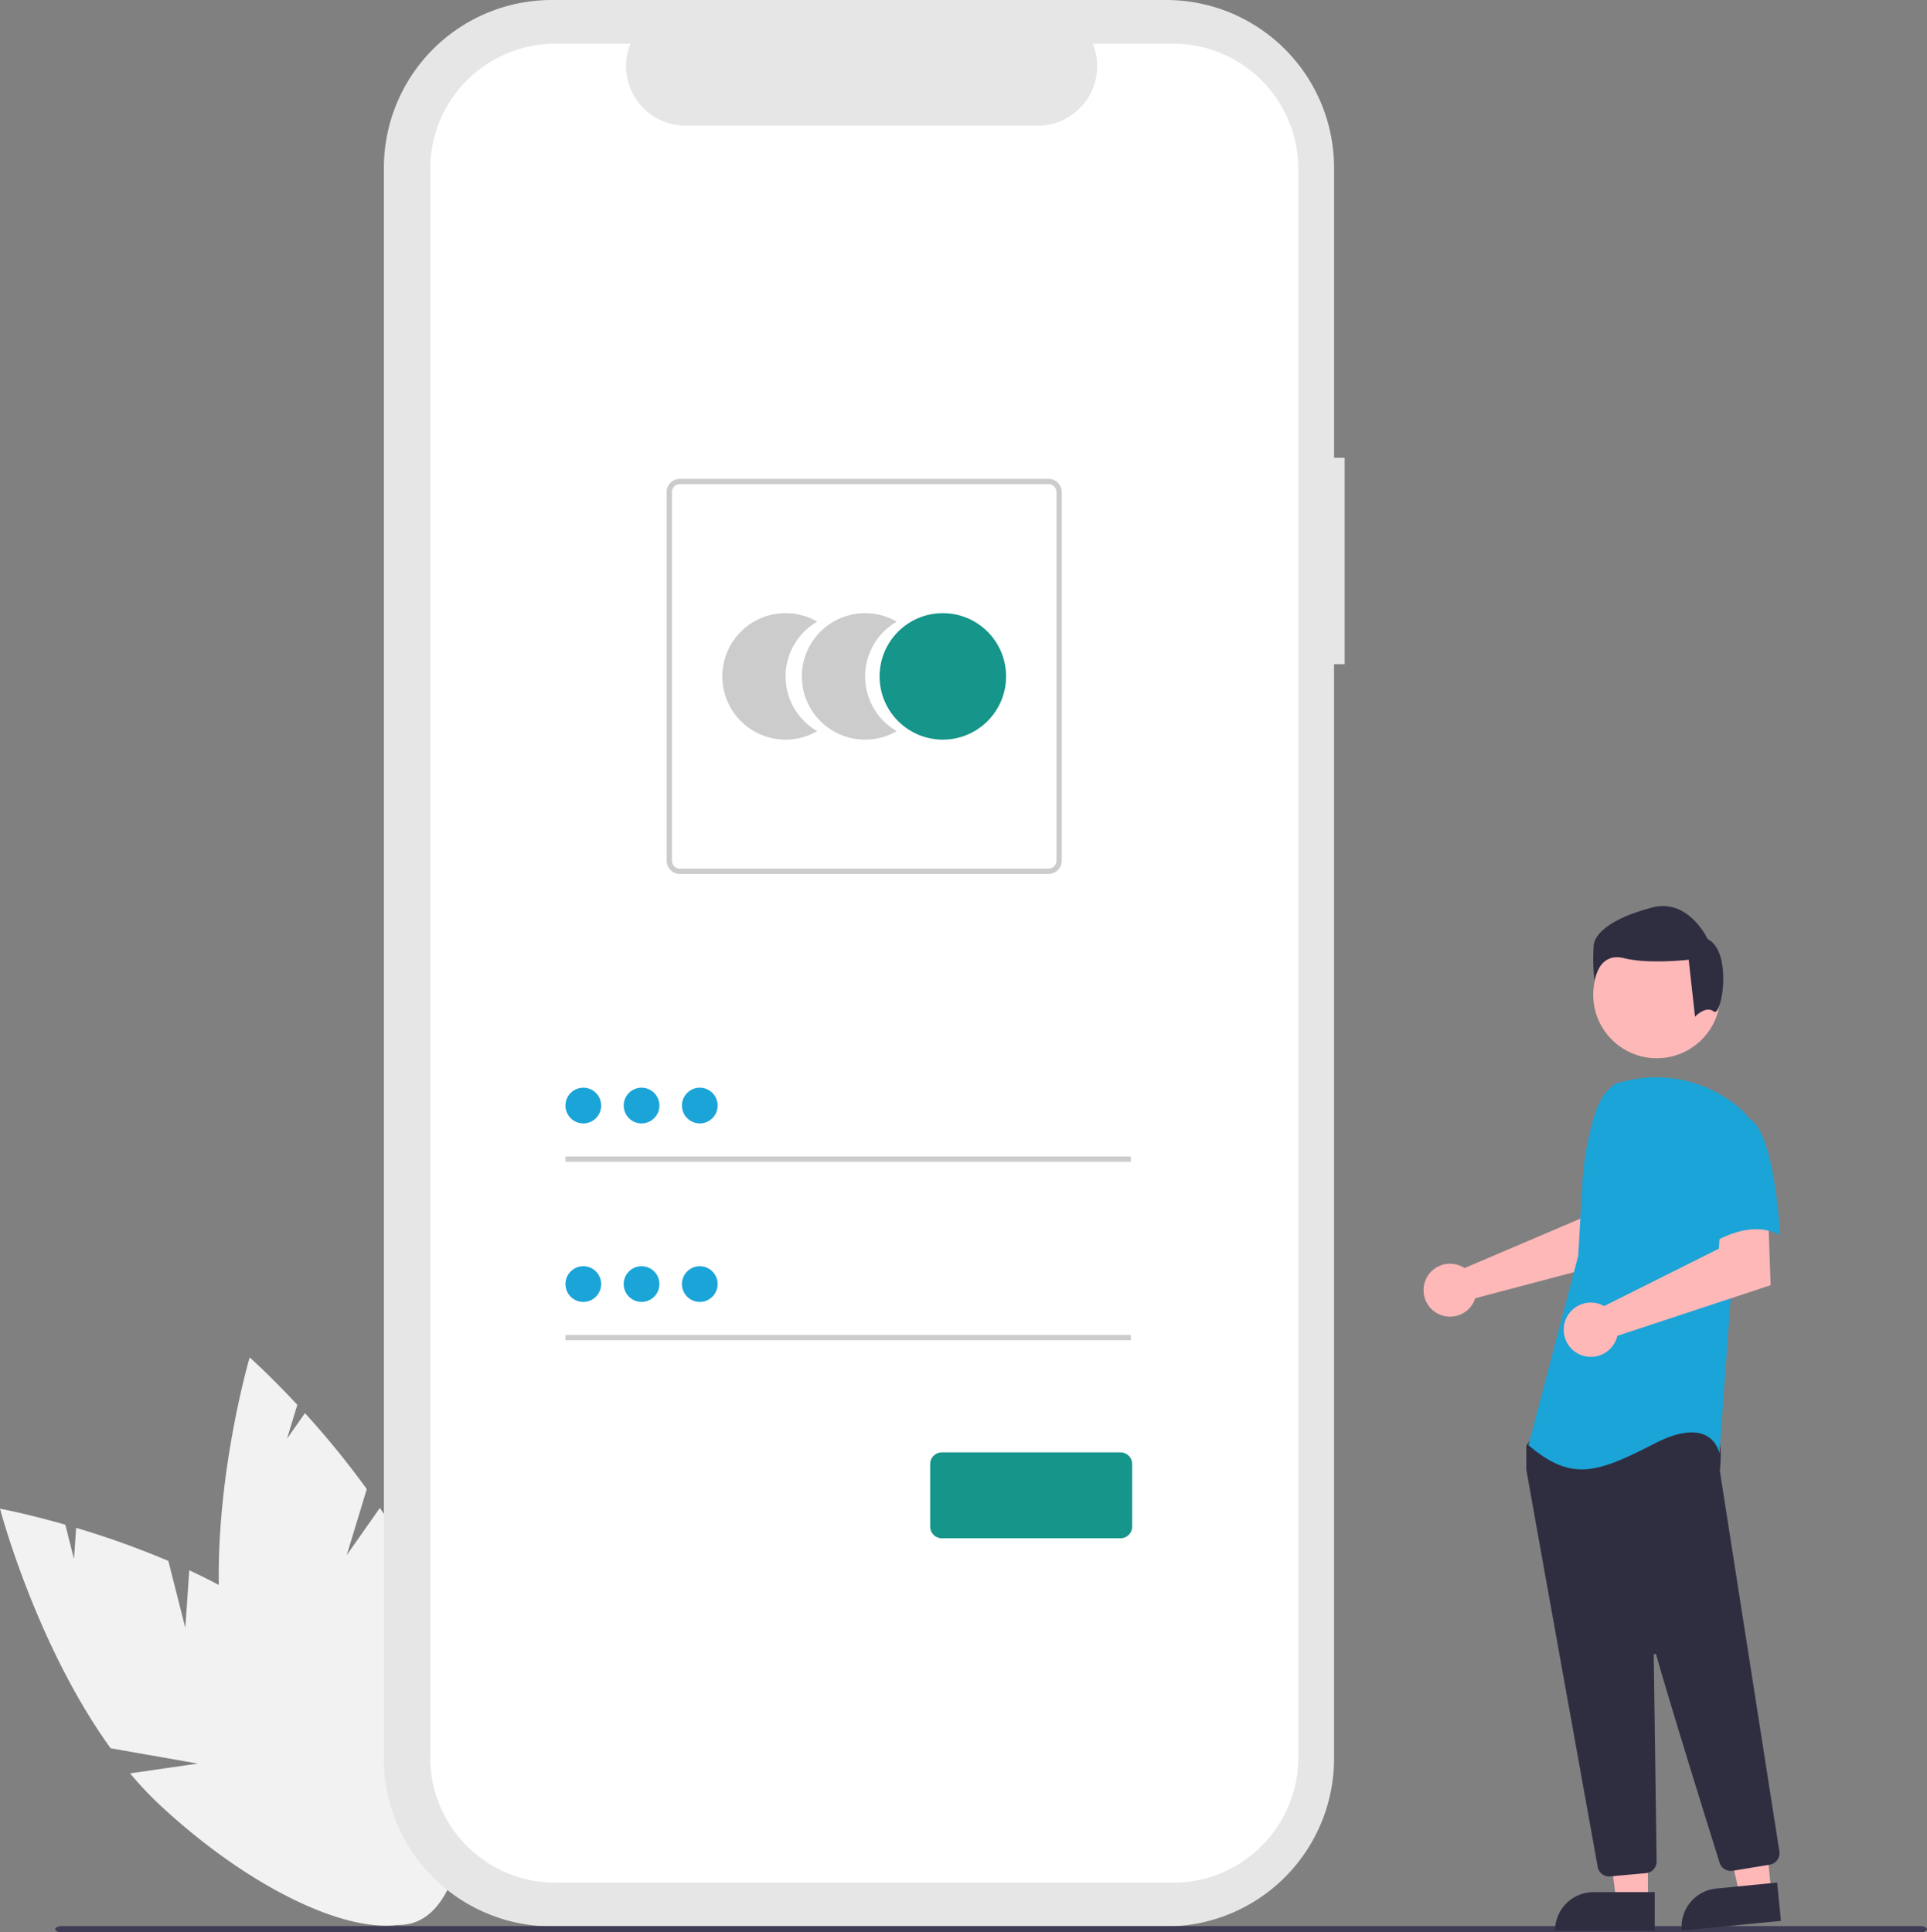 <?xml version="1.0" encoding="UTF-8" standalone="no"?>
<svg
   xmlns:dc="http://purl.org/dc/elements/1.1/"
   xmlns:cc="http://creativecommons.org/ns#"
   xmlns:rdf="http://www.w3.org/1999/02/22-rdf-syntax-ns#"
   xmlns:svg="http://www.w3.org/2000/svg"
   xmlns="http://www.w3.org/2000/svg"
   xmlns:sodipodi="http://sodipodi.sourceforge.net/DTD/sodipodi-0.dtd"
   xmlns:inkscape="http://www.inkscape.org/namespaces/inkscape"
   inkscape:version="1.0 (4035a4fb49, 2020-05-01)"
   sodipodi:docname="accountSection.svg"
   version="1.1"
   viewBox="0 0 744.848 747.077"
   height="747.077"
   width="744.848"
   data-name="Layer 1"
   id="a87032b8-5b37-4b7e-a4d9-4dbfbe394641">
  <rect x="0" y="0" width="744.848" height="747.077" fill="#808080" stroke="none"/>
  <defs
     id="defs43" />
  <sodipodi:namedview
     inkscape:current-layer="a87032b8-5b37-4b7e-a4d9-4dbfbe394641"
     inkscape:window-maximized="1"
     inkscape:window-y="-8"
     inkscape:window-x="-8"
     inkscape:cy="373.53851"
     inkscape:cx="372.42398"
     inkscape:zoom="0.73352543"
     showgrid="false"
     id="namedview41"
     inkscape:window-height="715"
     inkscape:window-width="1366"
     inkscape:pageshadow="2"
     inkscape:pageopacity="0"
     guidetolerance="10"
     gridtolerance="10"
     objecttolerance="10"
     borderopacity="1"
     bordercolor="#666666"
     pagecolor="#ffffff" />
  <path
     fill="#f2f2f2"
     transform="translate(-227.576 -76.461)"
     d="M299.205,705.809l-6.56-25.872a335.967,335.967,0,0,0-35.643-12.788l-.828,12.024-3.358-13.247c-15.021-4.294-25.24-6.183-25.24-6.183s13.8,52.489,42.754,92.617l33.734,5.926-26.207,3.779a135.926,135.926,0,0,0,11.719,12.422c42.115,39.092,89.024,57.028,104.773,40.06s-5.625-62.412-47.74-101.5c-13.056-12.119-29.457-21.844-45.875-29.5Z"
     data-name="Path 1"
     id="fa3b9e12-7275-481e-bee9-64fd9595a50d" />
  <path
     fill="#f2f2f2"
     transform="translate(-227.576 -76.461)"
     d="M361.591,677.706l7.758-25.538a335.94,335.94,0,0,0-23.9-29.371l-6.924,9.865,3.972-13.076c-10.641-11.436-18.412-18.335-18.412-18.335s-15.315,52.067-11.275,101.384l25.815,22.51-24.392-10.312a135.919,135.919,0,0,0,3.614,16.694c15.846,55.234,46.731,94.835,68.983,88.451s27.446-56.335,11.6-111.569c-4.912-17.123-13.926-33.926-24.023-48.965Z"
     data-name="Path 2"
     id="bde08021-c30f-4979-a9d8-cb90b72b5ca2" />
  <path
     fill="#e6e6e6"
     transform="translate(-227.576 -76.461)"
     d="M747.327,253.445h-4.092v-112.1a64.883,64.883,0,0,0-64.883-64.883H440.845a64.883,64.883,0,0,0-64.883,64.883v615a64.883,64.883,0,0,0,64.883,64.883H678.352a64.883,64.883,0,0,0,64.882-64.883v-423.105h4.092Z"
     data-name="Path 22"
     id="b3ac2088-de9b-4f7f-bc99-0ed9705c1a9d" />
  <path
     fill="#fff"
     transform="translate(-227.576 -76.461)"
     d="M680.97,93.335h-31a23.02,23.02,0,0,1-21.316,31.714H492.589a23.02,23.02,0,0,1-21.314-31.714H442.319a48.454,48.454,0,0,0-48.454,48.454v614.107a48.454,48.454,0,0,0,48.454,48.454H680.97a48.454,48.454,0,0,0,48.454-48.454h0V141.788a48.454,48.454,0,0,0-48.454-48.453Z"
     data-name="Path 23"
     id="b2715b96-3117-487c-acc0-20904544b5b7" />
  <path
     fill="#ccc"
     transform="translate(-227.576 -76.461)"
     d="M531.234,337.965a24.437,24.437,0,0,1,12.23-21.174,24.45,24.45,0,1,0,0,42.345A24.434,24.434,0,0,1,531.234,337.965Z"
     data-name="Path 6"
     id="b06d66ec-6c84-45dd-8c27-1263a6253192" />
  <path
     fill="#ccc"
     transform="translate(-227.576 -76.461)"
     d="M561.971,337.965a24.436,24.436,0,0,1,12.23-21.174,24.45,24.45,0,1,0,0,42.345A24.434,24.434,0,0,1,561.971,337.965Z"
     data-name="Path 7"
     id="e73810fe-4cf4-40cc-8c7c-ca544ce30bd4" />
  <circle
     style="fill:#16958a;fill-opacity:1"
     fill="#6c63ff"
     r="24.45"
     cy="261.502"
     cx="364.434"
     data-name="Ellipse 1"
     id="a4813fcf-056e-4514-bb8b-e6506f49341f" />
  <path
     fill="#ccc"
     transform="translate(-227.576 -76.461)"
     d="M632.872,414.33h-142.5a5.123,5.123,0,0,1-5.117-5.117v-142.5a5.123,5.123,0,0,1,5.117-5.117h142.5a5.123,5.123,0,0,1,5.117,5.117v142.5A5.123,5.123,0,0,1,632.872,414.33Zm-142.5-150.686a3.073,3.073,0,0,0-3.07,3.07v142.5a3.073,3.073,0,0,0,3.07,3.07h142.5a3.073,3.073,0,0,0,3.07-3.07v-142.5a3.073,3.073,0,0,0-3.07-3.07Z"
     data-name="Path 8"
     id="bbe451c3-febc-41ba-8083-4c8307a2e73e" />
  <rect
     fill="#ccc"
     height="2.047"
     width="218.552"
     y="447.102"
     x="218.562"
     data-name="Rectangle 1"
     id="bb28937d-932f-4fdf-befe-f406e51091fe" />
  <circle
     style="fill:#1ba4d7;fill-opacity:1"
     fill="#6c63ff"
     r="6.902"
     cy="427.42"
     cx="225.464"
     data-name="Ellipse 2"
     id="fcef55fc-4968-45b2-93bb-1a1080c85fc7" />
  <rect
     fill="#ccc"
     height="2.047"
     width="218.552"
     y="516.118"
     x="218.562"
     data-name="Rectangle 2"
     id="ff33d889-4c74-4b91-85ef-b4882cc8fe76" />
  <circle
     style="fill:#1ba4d7;fill-opacity:1"
     fill="#6c63ff"
     r="6.902"
     cy="496.437"
     cx="225.464"
     data-name="Ellipse 3"
     id="e8fa0310-b872-4adf-aedd-0c6eda09f3b8" />
  <path
     style="fill:#16958a;fill-opacity:1"
     id="path14"
     fill="#6c63ff"
     transform="translate(-227.576 -76.461)"
     d="M660.69,671.172H591.622a4.505,4.505,0,0,1-4.5-4.5v-24.208a4.505,4.505,0,0,1,4.5-4.5h69.068a4.505,4.505,0,0,1,4.5,4.5v24.208A4.505,4.505,0,0,1,660.69,671.172Z" />
  <circle
     style="fill:#1ba4d7;fill-opacity:1"
     fill="#6c63ff"
     r="6.902"
     cy="427.42"
     cx="247.978"
     data-name="Ellipse 7"
     id="e12ee00d-aa4a-4413-a013-11d20b7f97f7" />
  <circle
     style="fill:#1ba4d7;fill-opacity:1"
     fill="#6c63ff"
     r="6.902"
     cy="427.42"
     cx="270.492"
     data-name="Ellipse 8"
     id="f58f497e-6949-45c8-be5f-eee2aa0f6586" />
  <circle
     style="fill:#1ba4d7;fill-opacity:1"
     fill="#6c63ff"
     r="6.902"
     cy="496.437"
     cx="247.978"
     data-name="Ellipse 9"
     id="b4d4939a-c6e6-4f4d-ba6c-e8b05485017d" />
  <circle
     style="fill:#1ba4d7;fill-opacity:1"
     fill="#6c63ff"
     r="6.902"
     cy="496.437"
     cx="270.492"
     data-name="Ellipse 10"
     id="aff120b1-519b-4e96-ac87-836aa55663de" />
  <path
     fill="#3f3d56"
     transform="translate(-227.576 -76.461)"
     d="M969.642,823.539H251.656c-1.537,0-2.782-.546-2.782-1.218s1.245-1.219,2.782-1.219H969.642c1.536,0,2.782.546,2.782,1.219S971.178,823.539,969.642,823.539Z"
     data-name="Path 88"
     id="f1094013-1297-477a-ac57-08eac07c4bd5" />
  <path
     id="path21"
     fill="#ffb8b8"
     transform="translate(-227.576 -76.461)"
     d="M792.253,565.923a10.094,10.094,0,0,1,1.411.787l44.852-19.143,1.601-11.815,17.922-.11-1.059,27.098-59.2,15.656a10.608,10.608,0,0,1-.447,1.208,10.235,10.235,0,1,1-5.079-13.682Z" />
  <polygon
     id="polygon23"
     fill="#ffb8b8"
     points="636.98 735.021 624.72 735.021 618.888 687.733 636.982 687.734 636.98 735.021" />
  <path
     id="path25"
     fill="#2f2e41"
     d="M615.963,731.518h23.644a0,0,0,0,1,0,0v14.887a0,0,0,0,1,0,0H601.076a0,0,0,0,1,0,0v0A14.887,14.887,0,0,1,615.963,731.518Z" />
  <polygon
     id="polygon27"
     fill="#ffb8b8"
     points="684.66 731.557 672.459 732.759 662.018 686.271 680.025 684.497 684.66 731.557" />
  <path
     id="path29"
     fill="#2f2e41"
     transform="translate(-303.009 15.291) rotate(-5.625)"
     d="M891.686,806.128h23.644a0,0,0,0,1,0,0v14.887a0,0,0,0,1,0,0H876.799a0,0,0,0,1,0,0v0A14.887,14.887,0,0,1,891.686,806.128Z" />
  <circle
     id="circle31"
     fill="#ffb8b8"
     r="24.561"
     cy="384.574"
     cx="640.393" />
  <path
     id="path33"
     fill="#2f2e41"
     transform="translate(-227.576 -76.461)"
     d="M849.556,801.919a4.471,4.471,0,0,1-4.415-3.697c-6.346-35.226-27.088-150.405-27.584-153.596a1.427,1.427,0,0,1-.016-.222v-8.588a1.489,1.489,0,0,1,.279-.872l2.74-3.838a1.478,1.478,0,0,1,1.144-.625c15.622-.732,66.784-2.879,69.256.209h0c2.482,3.104,1.605,12.507,1.404,14.36l.01.193,22.985,146.995a4.512,4.512,0,0,1-3.715,5.135l-14.356,2.365a4.521,4.521,0,0,1-5.025-3.093c-4.44-14.188-19.329-61.918-24.489-80.387a.499.499,0,0,0-.98.139c.258,17.605.881,62.523,1.096,78.037l.023,1.671a4.518,4.518,0,0,1-4.093,4.536l-13.844,1.258C849.836,801.914,849.695,801.919,849.556,801.919Z" />
  <path
     style="fill:#1ba4d7;fill-opacity:1"
     fill="#6c63ff"
     transform="translate(-227.576 -76.461)"
     d="M852.381,495.254c-4.286,2.548-6.851,7.23-8.323,11.995a113.681,113.681,0,0,0-4.884,27.159l-1.556,27.6-19.255,73.17c16.689,14.121,26.315,10.912,48.78-.639s25.032,3.851,25.032,3.851l4.492-62.258,6.418-68.032a30.164,30.164,0,0,0-4.861-4.674,49.658,49.658,0,0,0-42.442-8.995Z"
     data-name="Path 99"
     id="ae7af94f-88d7-4204-9f07-e3651de85c05" />
  <path
     id="path36"
     fill="#ffb8b8"
     transform="translate(-227.576 -76.461)"
     d="M846.127,580.7a10.526,10.526,0,0,1,1.501.704l44.348-22.197.736-12.026,18.294-1.261.98,27.413L852.72,592.932a10.496,10.496,0,1,1-6.593-12.232Z" />
  <path
     style="fill:#1ba4d7;fill-opacity:1"
     fill="#6c63ff"
     transform="translate(-227.576 -76.461)"
     d="M902.766,508.412c10.912,3.851,12.834,45.574,12.834,45.574-12.837-7.06-28.241,4.493-28.241,4.493s-3.209-10.912-7.06-25.032a24.53,24.53,0,0,1,5.134-23.106S891.854,504.558,902.766,508.412Z"
     data-name="Path 101"
     id="a6768b0e-63d0-4b31-8462-9b2e0b00f0fd" />
  <path
     fill="#2f2e41"
     transform="translate(-227.576 -76.461)"
     d="M889.991,467.531c-3.06-2.448-7.235,2.002-7.235,2.002l-2.448-22.033s-15.301,1.833-25.093-.612-11.323,8.875-11.323,8.875a78.58,78.58,0,0,1-.306-13.771c.612-5.508,8.568-11.017,22.645-14.689S887.652,439.543,887.652,439.543C897.445,444.439,893.051,469.979,889.991,467.531Z"
     data-name="Path 102"
     id="bfd7963f-0cf8-4885-9d3a-2c00bccda2e3" />
</svg>

